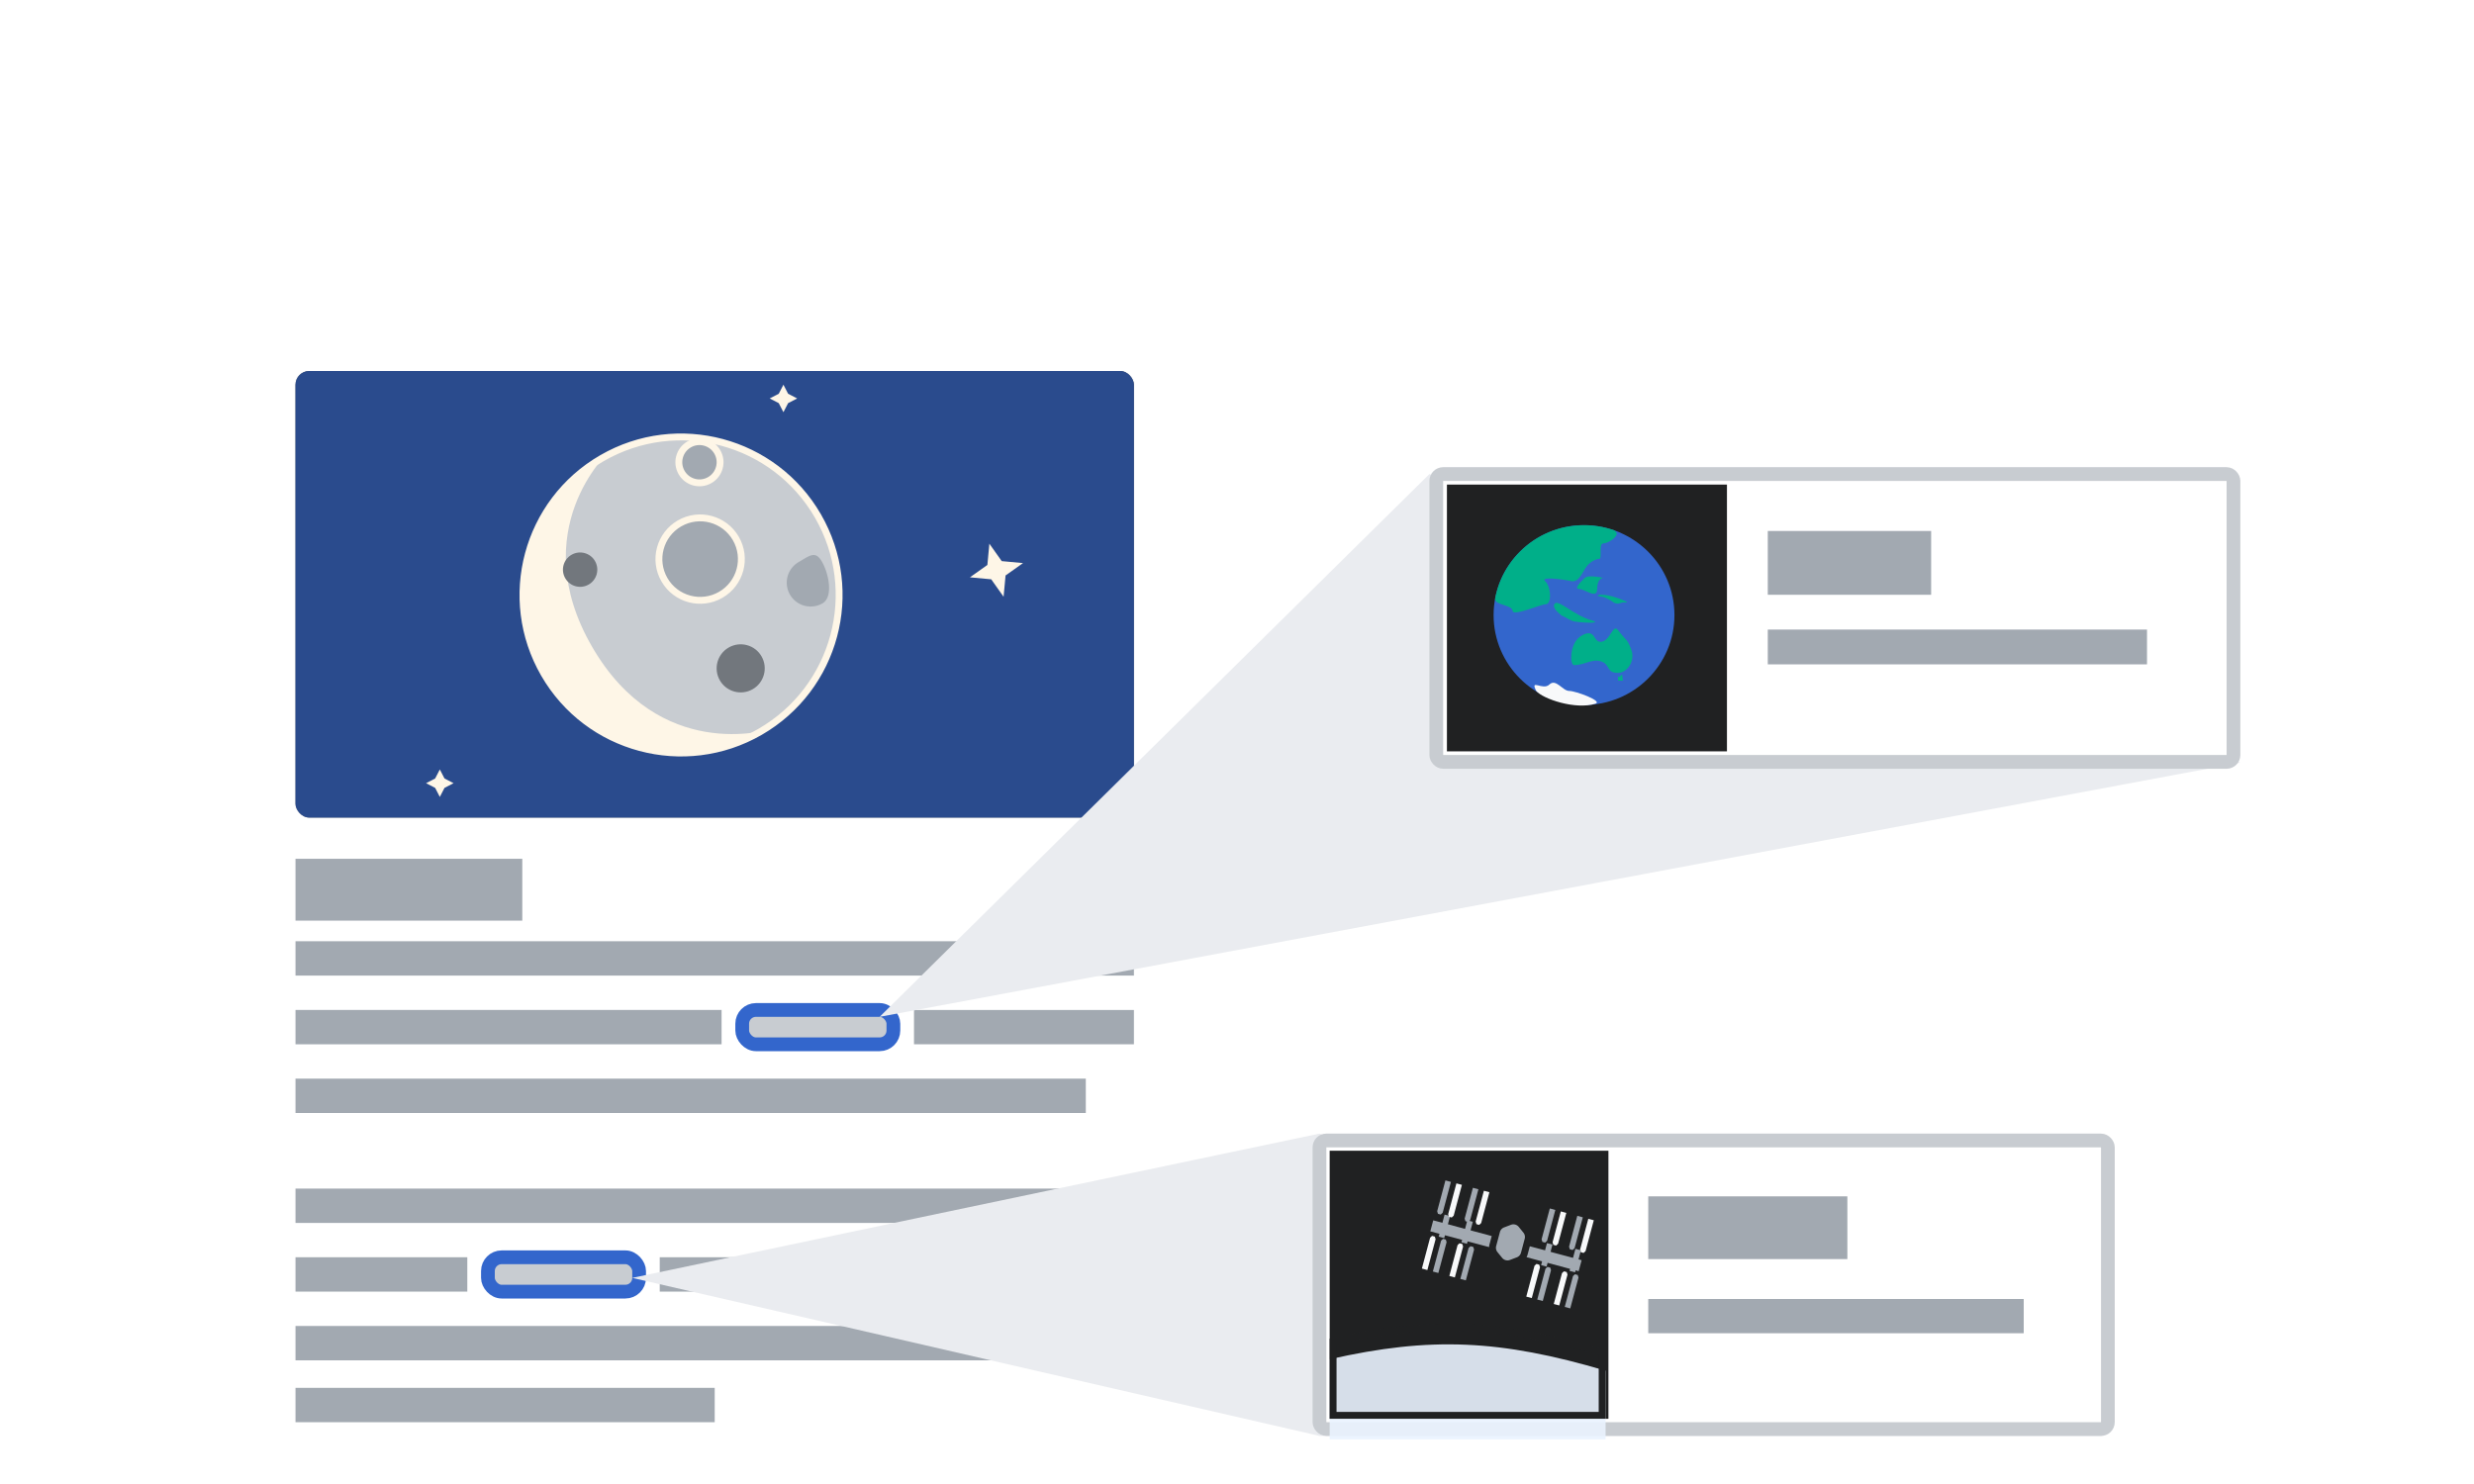 <svg xmlns="http://www.w3.org/2000/svg" width="360" height="216" fill="none" viewBox="0 0 360 216">
	<g clip-path="url(#a)">
		<g filter="url(#b)">
			<path fill="#fff" d="M33 47h142v170H33z"/>
		</g>
		<path fill="#a2a9b1" d="M43 202h61v5H43zm0-9h117v5H43zm53-10h55v5H96zm-53 0h25v5H43z"/>
		<rect width="22" height="5" x="71" y="183" fill="#c8ccd1" stroke="#36c" stroke-linecap="square" stroke-width="2" rx="2"/>
		<path fill="#a2a9b1" d="M43 173h118v5H43zm0-16h115v5H43zm90-10h32v5h-32z"/>
		<rect width="22" height="5" x="108" y="147" fill="#c8ccd1" stroke="#36c" stroke-linecap="square" stroke-width="2" rx="2"/>
		<path fill="#a2a9b1" d="M43 147h62v5H43zm0-10h122v5H43zm0-12h33v9H43z"/>
		<rect width="122" height="65" x="43" y="54" fill="url(#c)" rx="2"/>
		<rect width="122" height="65" x="43" y="54" fill="#2a4b8d" rx="2" style="mix-blend-mode:overlay"/>
		<path fill="#fef6e7" d="m148.864 81.96-2.541 1.8-.288 3.1-1.799-2.54-3.1-.289 2.541-1.799.288-3.1 1.799 2.541zM114 55.996l.682 1.318 1.318.682-1.318.682-.682 1.318-.682-1.318-1.318-.682 1.318-.682zm-50 56 .682 1.318 1.318.682-1.318.682-.682 1.318-.682-1.318-1.318-.682 1.318-.682z"/>
		<circle cx="99.102" cy="86.602" r="23" fill="#c8ccd1" stroke="#fef6e7" transform="rotate(-30 99.102 86.602)"/>
		<g filter="url(#d)">
			<path fill="#fef6e7" d="M85.145 94.118c9.82 17.008 25.754 12.06 25.754 12.06-11.474 6.625-25.995 2.952-32.435-8.203s-2.36-25.567 9.113-32.19c0 0-12.251 11.324-2.431 28.333Z"/>
		</g>
		<circle cx="107.781" cy="97.281" r="3.5" fill="#72777d" transform="rotate(-30 107.781 97.281)"/>
		<path fill="#a2a9b1" d="M119.606 81.757c.958 1.66 1.722 5.114.062 6.073a3.47 3.47 0 0 1-3.47-6.01c1.66-.959 2.45-1.723 3.408-.063"/>
		<circle cx="84.415" cy="82.915" r="2.5" fill="#72777d" transform="rotate(-30 84.415 82.915)"/>
		<circle cx="101.879" cy="81.379" r="6" fill="#a2a9b1" stroke="#fef6e7" transform="rotate(-30 101.879 81.38)"/>
		<circle cx="101.781" cy="67.281" r="3" fill="#a2a9b1" stroke="#fef6e7" transform="rotate(-30 101.781 67.281)"/>
		<path fill="#eaecf0" d="M192 165 92 186l100 23h114z" style="mix-blend-mode:multiply"/>
		<rect width="114.724" height="42" x="192" y="166" fill="#fff" stroke="#c8ccd1" stroke-width="2" rx="1"/>
		<path fill="#202122" d="M193.483 167.491h40.564v39.019h-40.564z"/>
		<g opacity=".9">
			<g filter="url(#e)">
				<path fill="#eaf3ff" d="M193.483 194.844c14.672-3.331 24.835-2.863 40.15 1.661v10.004h-40.15z"/>
			</g>
			<path stroke="#202122" d="M193.983 206.009v-10.765c14.258-3.189 24.245-2.729 39.15 1.635v9.13z"/>
		</g>
		<path fill="#a2a9b1" d="M239.842 189.075h54.637v4.981h-54.637zm0-14.943h28.974v9.132h-28.974z"/>
		<g filter="url(#f)">
			<path fill="#a2a9b1" d="m207.556 176.624 21.592 5.803-.428 1.6-21.592-5.802zm19.135 12.604 1.198-4.49.286-.267.401.108.115.374-1.199 4.49z"/>
			<path fill="#f8f9fa" d="m225.092 188.798 1.198-4.49.286-.267.401.108.114.374-1.198 4.49zm5.827-12.185-1.198 4.49-.286.267-.401-.107-.115-.375 1.199-4.49z"/>
			<path fill="#a2a9b1" d="m229.32 176.184-1.199 4.49-.286.267-.4-.108-.115-.375 1.198-4.49zm-1.074 4.586.8.215-.855 3.207-.801-.216z"/>
			<path fill="#a2a9b1" stroke="#202122" d="M218.688 176.805a1.5 1.5 0 0 1 1.697.456l.678.834c.304.374.411.871.287 1.336l-.542 2.032a1.5 1.5 0 0 1-.914 1.013l-1.002.382a1.5 1.5 0 0 1-1.697-.457l-.678-.833a1.5 1.5 0 0 1-.287-1.337l.542-2.032c.124-.465.464-.842.914-1.013z"/>
			<path fill="#a2a9b1" d="m222.693 188.153 1.198-4.49.286-.267.401.108.115.375-1.199 4.49z"/>
			<path fill="#f8f9fa" d="m221.094 187.724 1.198-4.49.286-.267.401.107.114.375-1.198 4.49z"/>
			<path fill="#a2a9b1" d="m224.107 179.938.8.215-.856 3.207-.8-.215z"/>
			<path fill="#f8f9fa" d="m226.921 175.539-1.199 4.49-.285.267-.401-.108-.115-.374 1.199-4.49z"/>
			<path fill="#a2a9b1" d="m225.321 175.11-1.198 4.49-.286.266-.4-.107-.115-.375 1.198-4.49zm-13.823 10.035 1.199-4.49.286-.267.4.108.115.375-1.199 4.49z"/>
			<path fill="#f8f9fa" d="m209.899 184.715 1.198-4.49.286-.266.401.107.115.375-1.199 4.49zm5.827-12.184-1.198 4.49-.286.267-.401-.108-.115-.375 1.199-4.49z"/>
			<path fill="#a2a9b1" d="m214.127 172.101-1.199 4.49-.286.267-.4-.108-.115-.374 1.199-4.49z"/>
			<path fill="#a2a9b1" d="m212.517 176.618.8.215-.855 3.207-.8-.215zm-5.017 7.453 1.199-4.49.285-.267.401.108.115.374-1.199 4.49z"/>
			<path fill="#f8f9fa" d="m205.901 183.641 1.198-4.49.286-.267.401.108.115.375-1.199 4.49z"/>
			<path fill="#a2a9b1" d="m209.207 175.788.8.215-.855 3.207-.8-.216z"/>
			<path fill="#f8f9fa" d="m211.728 171.457-1.198 4.49-.286.266-.401-.107-.115-.375 1.199-4.49z"/>
			<path fill="#a2a9b1" d="m210.129 171.027-1.199 4.49-.286.267-.4-.108-.115-.375 1.198-4.49z"/>
		</g>
		<path fill="#eaecf0" d="m208 69-80 79 198-37z" style="mix-blend-mode:multiply"/>
		<rect width="116" height="41.895" x="209" y="69" fill="#fff" stroke="#c8ccd1" stroke-width="2" rx="1"/>
		<path fill="#a2a9b1" d="M257.237 91.635h55.18V96.7h-55.18zm0-14.35h23.77v9.285h-23.77z"/>
		<path fill="#202122" d="M210.547 70.532h40.748v38.83h-40.748z"/>
		<ellipse cx="230.496" cy="89.526" fill="#36c" rx="13.158" ry="13.084"/>
		<path fill="#f8f9fa" d="M232.161 102.421c-2.873.928-7.662-.692-8.619-1.857-.958-1.857.957 0 1.915-.929.958-.928 1.916.929 2.873.929s4.969 1.489 3.831 1.857"/>
		<path fill="#00af89" d="M235.451 97.942c-1.845 0-1.012-1.24-2.559-1.696-1.279-.377-2.324.565-3.838.565-.639 0-.639-2.827.64-3.958.739-.653 1.514-.82 1.919-.565.489.308.579 1.13 1.279 1.13 1.43 0 1.765-2.748 2.559-1.696 1.279 1.697 1.279 1.131 1.919 2.828.639 1.696-.64 3.392-1.919 3.392m.23.588c.19-.317.409-.453.409-.023 0 .64.214.377 0 .566h-.639v-.566c.063-.056.145-.028.23.023m-4.053-8.231c1.526.428-.889.394-2.245.202-.947-.113-1.033-.44-2.351-1.001.607.258-1.21-.748-.872-1.531.422-.98 2.706 1.555 5.468 2.33m3.101-3.459c1.139.32 2.707.986 1.695.843-.706-.085-.712.42-1.695 0 .453.193-1.058-.8-1.695-.843-1.178-.078-.365-.578 1.695 0m-5-1.128c-.715 0 .297-1.066.892-1.6.412-.399 1.958-.166 2.679 0-.298 0-.893.32-.893 1.6 0 1.599-1.786 0-2.678 0"/>
		<path fill="#00af89" fill-rule="evenodd" d="M233.327 79.092c.678-.027 1.951-.856 1.928-1.418-.005-.146-.134-.312-.36-.483a13.2 13.2 0 0 0-4.399-.749c-6.441 0-11.802 4.603-12.936 10.681a1 1 0 0 0 0 .102c.017.421.644.632 1.271.843.628.211 1.255.422 1.272.843.022.548 1.713-.012 3.126-.48.759-.251 1.438-.476 1.734-.488.848-.034.746-2.56-.135-3.369-.705-.647 2.438-.289 3.752 0 .886.195 1.348-.583 1.815-1.37.225-.38.452-.762.728-1.036.848-.843 1.696-.843 1.696-.843.099-.22.098-.596.096-.977-.003-.613-.005-1.24.412-1.256"/>
	</g>
	<defs>
		<filter id="b" width="146" height="174" x="31" y="46" color-interpolation-filters="sRGB" filterUnits="userSpaceOnUse">
			<feFlood flood-opacity="0" result="BackgroundImageFix"/>
			<feColorMatrix in="SourceAlpha" result="hardAlpha" values="0 0 0 0 0 0 0 0 0 0 0 0 0 0 0 0 0 0 127 0"/>
			<feOffset dy="1"/>
			<feGaussianBlur stdDeviation="1"/>
			<feColorMatrix values="0 0 0 0 0 0 0 0 0 0 0 0 0 0 0 0 0 0 0.1 0"/>
			<feBlend in2="BackgroundImageFix" result="effect1_dropShadow_17_1160"/>
			<feBlend in="SourceGraphic" in2="effect1_dropShadow_17_1160" result="shape"/>
		</filter>
		<filter id="d" width="35.488" height="43.691" x="75.411" y="65.784" color-interpolation-filters="sRGB" filterUnits="userSpaceOnUse">
			<feFlood flood-opacity="0" result="BackgroundImageFix"/>
			<feBlend in="SourceGraphic" in2="BackgroundImageFix" result="shape"/>
			<feColorMatrix in="SourceAlpha" result="hardAlpha" values="0 0 0 0 0 0 0 0 0 0 0 0 0 0 0 0 0 0 127 0"/>
			<feOffset dx="1"/>
			<feComposite in2="hardAlpha" k2="-1" k3="1" operator="arithmetic"/>
			<feColorMatrix values="0 0 0 0 0 0 0 0 0 0 0 0 0 0 0 0 0 0 0.25 0"/>
			<feBlend in2="shape" result="effect1_innerShadow_17_1160"/>
		</filter>
		<filter id="e" width="40.15" height="14.835" x="193.483" y="192.675" color-interpolation-filters="sRGB" filterUnits="userSpaceOnUse">
			<feFlood flood-opacity="0" result="BackgroundImageFix"/>
			<feBlend in="SourceGraphic" in2="BackgroundImageFix" result="shape"/>
			<feColorMatrix in="SourceAlpha" result="hardAlpha" values="0 0 0 0 0 0 0 0 0 0 0 0 0 0 0 0 0 0 127 0"/>
			<feOffset dy="3"/>
			<feGaussianBlur stdDeviation=".5"/>
			<feComposite in2="hardAlpha" k2="-1" k3="1" operator="arithmetic"/>
			<feColorMatrix values="0 0 0 0 1 0 0 0 0 1 0 0 0 0 1 0 0 0 1 0"/>
			<feBlend in2="shape" mode="lighten" result="effect1_innerShadow_17_1160"/>
		</filter>
		<filter id="f" width="26.018" height="19.632" x="205.901" y="170.811" color-interpolation-filters="sRGB" filterUnits="userSpaceOnUse">
			<feFlood flood-opacity="0" result="BackgroundImageFix"/>
			<feColorMatrix in="SourceAlpha" result="hardAlpha" values="0 0 0 0 0 0 0 0 0 0 0 0 0 0 0 0 0 0 127 0"/>
			<feOffset dx="1" dy="1"/>
			<feColorMatrix values="0 0 0 0 0.125 0 0 0 0 0.129 0 0 0 0 0.133 0 0 0 1 0"/>
			<feBlend in2="BackgroundImageFix" result="effect1_dropShadow_17_1160"/>
			<feBlend in="SourceGraphic" in2="effect1_dropShadow_17_1160" result="shape"/>
		</filter>
		<linearGradient id="c" x1="104" x2="104" y1="54" y2="119" gradientUnits="userSpaceOnUse">
			<stop stop-color="#54595d"/>
			<stop offset="1" stop-color="#72777d"/>
		</linearGradient>
		<clipPath id="a">
			<path fill="#fff" d="M0 0h360v216H0z"/>
		</clipPath>
	</defs>
</svg>
